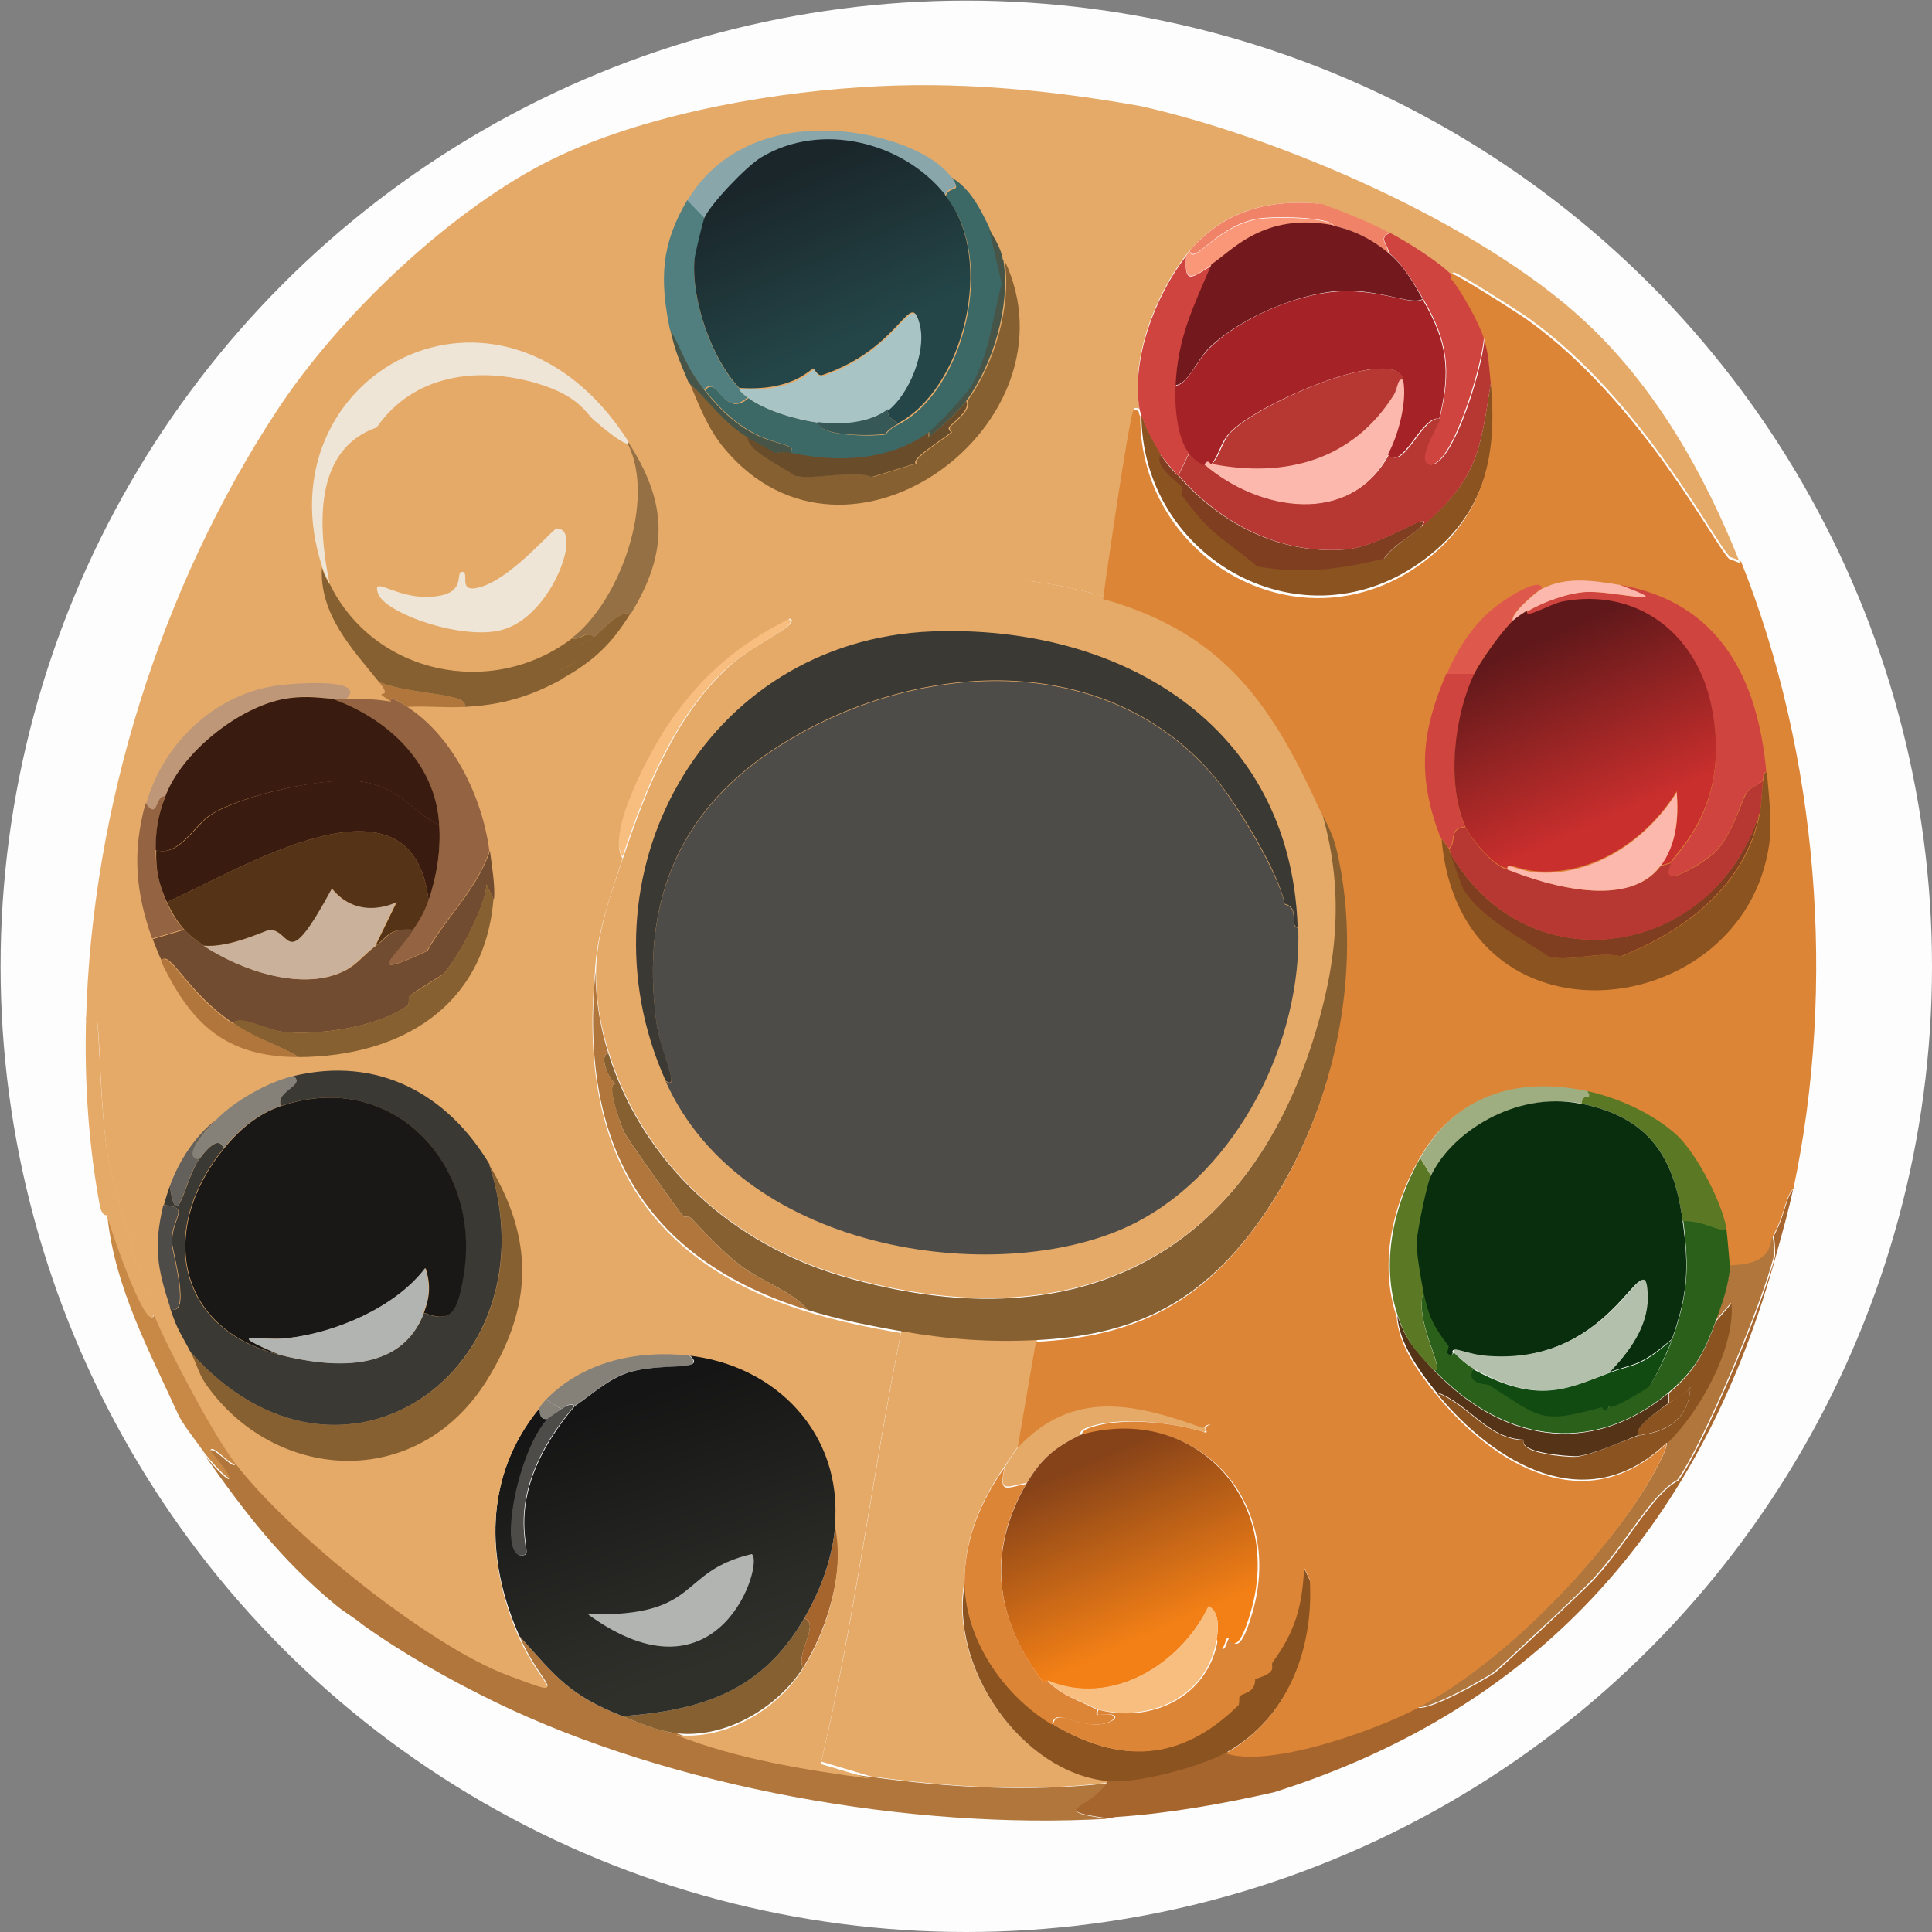 <?xml version="1.0" encoding="UTF-8"?><svg id="Capa_2" xmlns="http://www.w3.org/2000/svg" xmlns:xlink="http://www.w3.org/1999/xlink" viewBox="0 0 32.77 32.77"><rect x="0" y="0" width="32.77" height="32.77" fill="#808080" stroke="none"/><defs><style>.cls-1{fill:url(#Degradado_sin_nombre_33);}.cls-1,.cls-2,.cls-3,.cls-4,.cls-5,.cls-6,.cls-7,.cls-8,.cls-9,.cls-10,.cls-11,.cls-12,.cls-13,.cls-14,.cls-15,.cls-16,.cls-17,.cls-18,.cls-19,.cls-20,.cls-21,.cls-22,.cls-23,.cls-24,.cls-25,.cls-26,.cls-27,.cls-28,.cls-29,.cls-30,.cls-31,.cls-32,.cls-33,.cls-34,.cls-35,.cls-36,.cls-37,.cls-38,.cls-39,.cls-40,.cls-41,.cls-42,.cls-43,.cls-44,.cls-45,.cls-46,.cls-47,.cls-48,.cls-49{stroke-width:0px;}.cls-2{fill:url(#Degradado_sin_nombre_31);}.cls-3{fill:url(#Degradado_sin_nombre_32);}.cls-4{fill:url(#Degradado_sin_nombre_182);}.cls-5{fill:#f7be80;}.cls-6{fill:#fb9779;}.cls-7{fill:#553316;}.cls-8{fill:#517f7f;}.cls-9{fill:#4e4c49;}.cls-10{fill:#2a601a;}.cls-11{fill:#5b7825;}.cls-12{fill:#64615d;}.cls-13{fill:#465548;}.cls-14{fill:#89a6ab;}.cls-15{fill:#724c30;}.cls-16{fill:#73191d;}.cls-17{fill:#a52326;}.cls-18{fill:#3b3934;}.cls-19{fill:#3c6866;}.cls-20{fill:#391b10;}.cls-21{fill:#191817;}.cls-22{fill:#365957;}.cls-23{fill:#092e0d;}.cls-24{fill:#114b12;}.cls-25{fill:#c88946;}.cls-26{fill:#cab19b;}.cls-27{fill:#b0763c;}.cls-28{fill:#dd8536;}.cls-29{fill:#de594c;}.cls-30{fill:#a9c4c5;}.cls-31{fill:#be9779;}.cls-32{fill:#b1b4b0;}.cls-33{fill:#a7652e;}.cls-34{fill:#cf443f;}.cls-35{fill:#8b5320;}.cls-36{fill:#b73732;}.cls-37{fill:#b3c0ab;}.cls-38{fill:#9fae80;}.cls-39{fill:#858179;}.cls-40{fill:#876031;}.cls-41{fill:#946342;}.cls-42{fill:#947044;}.cls-43{fill:#fdfdfd;}.cls-44{fill:#7f3e1f;}.cls-45{fill:#e5aa68;}.cls-46{fill:#efe5d7;}.cls-47{fill:#fcb8ac;}.cls-48{fill:#f08367;}.cls-49{fill:#694d2a;}</style><linearGradient id="Degradado_sin_nombre_182" x1="10.49" y1="27.5" x2="12.82" y2="31.63" gradientTransform="translate(4.94 -5.12) rotate(9.9)" gradientUnits="userSpaceOnUse"><stop offset="0" stop-color="#151515"/><stop offset="1" stop-color="#30302b"/></linearGradient><linearGradient id="Degradado_sin_nombre_32" x1="18.38" y1="27.18" x2="20.11" y2="29.78" gradientTransform="translate(4.94 -5.12) rotate(9.9)" gradientUnits="userSpaceOnUse"><stop offset="0" stop-color="#864218"/><stop offset="1" stop-color="#f38016"/></linearGradient><linearGradient id="Degradado_sin_nombre_31" x1="9.7" y1="6.47" x2="11.36" y2="9.02" gradientTransform="translate(4.94 -5.12) rotate(9.9)" gradientUnits="userSpaceOnUse"><stop offset="0" stop-color="#1a262a"/><stop offset="1" stop-color="#244648"/></linearGradient><linearGradient id="Degradado_sin_nombre_33" x1="23.53" y1="12.11" x2="25.35" y2="14.85" gradientTransform="translate(4.94 -5.12) rotate(9.9)" gradientUnits="userSpaceOnUse"><stop offset="0" stop-color="#60181a"/><stop offset="1" stop-color="#c92f2d"/></linearGradient></defs><g id="Capa_1-2"><circle class="cls-43" cx="16.39" cy="16.39" r="16.38"/><path class="cls-27" d="m4,24.8c.9,1.17,3.27,3.09,4.63,3.6,1.11.42.56.23.18-.65.63.7.84,1,1.75,1.36.3.12.6.25.92.29,1.05.42,2.18.59,3.29.74,1.32.18,2.67.26,4,.11-.27.43-1.01.46.02.6-3.33.19-7.38-.52-10.39-1.98-.78-.38-1.56-.82-2.26-1.32-.14-.12-.31-.21-.45-.33-.92-.76-1.55-1.58-2.22-2.54.46.56.6.54.09-.05.02-.17.44.37.43.18Z"/><path class="cls-33" d="m30.42,20.15c-.08.37-.18.73-.28,1.09-1.24,4.56-3.98,7.72-8.53,9.16-.89.2-1.78.36-2.69.42-.03,0-.06.02-.13.02-1.03-.14-.3-.16-.02-.6v-.04c.51.05,1.59-.24,2.04-.49.74.25,2.5-.38,3.22-.75.18.09,1.21-.5,1.33-.59.09-.07,1.53-1.42,1.67-1.57.6-.65.98-1.44,1.44-1.69.43-.59,1.47-3.08,1.64-3.81,0-.02,0-.29-.03-.32.23-.44.2-.68.36-.83Z"/><path class="cls-25" d="m2.62,22.27c.23.58,1,2.03,1.38,2.52,0,.19-.42-.35-.43-.18.5.59.37.61-.09.05-.14-.2-.32-.42-.44-.63-.5-1.1-1.1-2.2-1.22-3.42.12.4.71,2.1.81,1.66Z"/><path class="cls-45" d="m17.27,24.53s-.17.25-.23.34c-.41.59-.68,1.22-.68,1.95-.28,1.43.95,3.23,2.41,3.38v.04c-1.34.16-2.68.07-4-.11l-.84-.25c.57-2.4.87-4.88,1.36-7.31.81.14,1.48.19,2.3.15l-.31,1.8Z"/><path class="cls-40" d="m13.62,28.29c-.44.68-1.31,1.2-2.14,1.11-.33-.04-.62-.17-.92-.29,1.34-.1,2.37-.43,3.08-1.66.28.09-.15.6-.02.84Z"/><path class="cls-27" d="m24.02,28.97c1.37-.71,2.88-2.24,3.74-3.51.14-.2.54-.86.51-.99.54-.52,1.15-1.6,1.09-2.37l-.27.31c.12-.33.23-.58.25-.97.73,0,.66-.37.72-.47.03.04.03.31.03.32-.17.74-1.21,3.23-1.64,3.81-.46.26-.84,1.04-1.44,1.69-.13.15-1.58,1.5-1.67,1.57-.12.09-1.15.68-1.33.59Z"/><path class="cls-45" d="m2.62,22.27c-.1.44-.69-1.26-.81-1.66,0,0-.06.03-.11-.12-.2-1.07-.27-2.14-.24-3.23.07,0,.13-.11.17-.03.06.1.06,1.62.21,2.44.08.43.6,2.19.77,2.61Z"/><path class="cls-45" d="m22.43,3.46c-.89-.09-1.66.1-2.25.79-.02.02-.04.05-.06.07-.52.67-.95,1.76-.79,2.61-.03,0-.07-.02-.09,0-.08.19-.44,2.66-.51,3.19-.42-.12-.87-.22-1.31-.27l1.36-7.31c1.25.16,2.47.46,3.64.91Z"/><path class="cls-40" d="m17.59,22.73c-.82.04-1.49-.01-2.3-.15-.53-.09-1.07-.2-1.59-.36-.25-.31-.77-.48-1.12-.74-.31-.23-.6-.55-.87-.83-.02-.02-.11,0-.12-.02-.09-.1-.94-1.3-1-1.42-.08-.17-.32-.85-.15-.83-.14-.09-.28-.51-.12-.51.59,1.87,2.1,3.23,3.97,3.78,3.84,1.12,6.83-.23,8.01-4.12.41-1.37.49-2.57.05-3.94.16.35.27.46.38.97.44,2.14-.2,4.65-1.53,6.37-.97,1.24-2.06,1.72-3.61,1.8Z"/><path class="cls-27" d="m10.32,17.87c-.16,0-.02.41.12.51-.16-.03.07.66.15.83.06.12.91,1.32,1,1.42.02.02.11,0,.12.02.27.28.56.6.87.83.35.26.87.43,1.12.74-2.82-.87-3.87-2.87-3.6-5.74,0,.46.08.95.22,1.39Z"/><path class="cls-33" d="m13.62,28.29c-.13-.25.3-.75.02-.84.29-.5.48-1.02.53-1.6.17.78-.13,1.77-.55,2.44Z"/><path class="cls-39" d="m11.67,22.97c.37.33-.46.12-1.05.32-.32.11-.6.38-.88.56-.01,0-.01-.1-.22.05l-.27-.17c.63-.65,1.54-.85,2.41-.76Z"/><path class="cls-39" d="m9.52,23.9s-.23.16-.24.17c-.12,0-.14-.08-.14-.19,0,0,0-.03.11-.15l.27.17Z"/><path class="cls-4" d="m14.17,25.85c-.05.58-.24,1.1-.53,1.6-.71,1.23-1.73,1.56-3.08,1.66-.91-.36-1.12-.66-1.75-1.36-.58-1.3-.6-2.73.34-3.87,0,.11.01.2.14.19-.54.61-.86,2.48-.38,2.3.13-.05-.44-1.01.84-2.52.28-.19.56-.45.88-.56.59-.2,1.42,0,1.05-.32,1.51.16,2.64,1.34,2.5,2.89Z"/><path class="cls-32" d="m12.75,26.36c.22.12-.53,2.66-2.78,1.02,1.95.05,1.5-.72,2.78-1.02Z"/><path class="cls-9" d="m9.74,23.85c-1.28,1.5-.71,2.47-.84,2.52-.48.18-.16-1.69.38-2.3,0-.01.2-.14.24-.17.21-.14.21-.04.22-.05Z"/><path class="cls-35" d="m28.27,24.47c-1.35,1.3-2.92.36-3.91-.85.54.19.86.79,1.49.81-.1.22.72.29.88.28.25-.02.8-.27,1.06-.36.06-.02.85-.04.88-.82-.09.13-.24.19-.36.27v-.17c.43-.37.59-.66.79-1.21l.27-.31c.06.77-.55,1.85-1.09,2.37Z"/><path class="cls-7" d="m24.31,23.23c1.14,1.21,2.64,1.51,3.99.4v.17c-.12.09-.6.42-.51.54-.25.1-.81.35-1.06.36-.16,0-.98-.06-.88-.28-.63-.02-.94-.62-1.49-.81-.29-.36-.63-.83-.66-1.3.14.42.31.59.6.91Z"/><path class="cls-5" d="m13.34,10.49c.33.07-.57.44-.99.82-.91.83-1.41,2.08-1.79,3.22-.3-.45.5-1.89.84-2.37.54-.76,1.12-1.24,1.94-1.67Z"/><path class="cls-45" d="m17.43,9.85c.44.05.88.15,1.31.27,1.95.55,2.81,1.67,3.62,3.46.44,1.37.36,2.58-.05,3.94-1.18,3.89-4.17,5.23-8.01,4.12-1.87-.54-3.38-1.9-3.97-3.78-.14-.44-.23-.93-.22-1.39.01-.64.26-1.34.47-1.95.38-1.14.88-2.39,1.79-3.22.41-.38,1.32-.75.99-.82.5-.26.99-.48,1.56-.57.46-.08,2.08-.12,2.53-.07Z"/><path class="cls-9" d="m22.02,15.73c.07,1.91-1.01,4.11-2.76,5.01-2.18,1.12-6.64.57-7.97-2.4.27.19-.1-.52-.16-1.02-.25-1.94.33-3.49,1.96-4.58,2.26-1.51,5.58-1.8,7.49.42.36.42,1.11,1.65,1.21,2.18.27.07.06.38.23.4Z"/><path class="cls-18" d="m22.02,15.73c-.17-.02.05-.33-.23-.4-.09-.53-.84-1.75-1.21-2.18-1.91-2.22-5.23-1.93-7.49-.42-1.63,1.09-2.21,2.64-1.96,4.58.06.5.43,1.21.16,1.02-1.55-3.45.64-7.47,4.52-7.62,3.19-.12,6.08,1.58,6.2,5.01Z"/><path class="cls-35" d="m22.24,26.84c.05,1.14-.4,2.3-1.43,2.88-.45.25-1.53.54-2.03.49-1.46-.15-2.69-1.94-2.41-3.38,0,.98.66,1.92,1.48,2.41,1.15.69,2.17.63,3.14-.32.02-.02,0-.14.03-.16.06-.06.26-.06.26-.29.42-.13.24-.2.3-.29.38-.52.5-.95.53-1.6l.12.25Z"/><path class="cls-28" d="m17.42,25.15c-.71,1.18-.53,2.32.28,3.39.02-.01.04-.04.07-.03.23.25.55.34.84.49,0,0-.03.07,0,.09.47-.07.29.17-.03.16-.44,0-.67-.28-.74,0-.82-.49-1.47-1.44-1.48-2.41,0-.73.27-1.37.68-1.95-.11.47.04.34.37.28Z"/><path class="cls-45" d="m20.42,24.2s.06.07,0,.09c-.54-.17-1.5-.28-2.02-.06-.09.04-.08.11-.08.11-.43.22-.65.39-.9.81-.34.06-.49.19-.37-.28.06-.09.2-.31.23-.34.94-1,1.99-.76,3.14-.34Z"/><path class="cls-28" d="m22.24,26.84l-.12-.25c-.03.65-.15,1.08-.53,1.6-.06.08.12.16-.3.29,0,.24-.2.23-.26.29-.02.02,0,.14-.03.16-.97.95-1.99,1-3.14.32.07-.27.3,0,.74,0,.32,0,.5-.23.03-.16-.03-.02,0-.08,0-.09.91.24,1.88-.23,2.03-1.21.11.39.14.02.19,0,.04-.02.15.42.4-.46.54-1.91-.99-3.52-2.9-2.98,0,0-.01-.07.08-.11.52-.22,1.48-.12,2.02.06.05-.01-.03-.08,0-.09,0,0,.07-.07.16-.06.55.09,1.61,1.61,1.66,2.7Z"/><path class="cls-3" d="m20.64,27.78c.03-.17.04-.44-.14-.53-.48.99-1.65,1.71-2.73,1.26-.03-.01-.05.02-.07.03-.81-1.06-.98-2.2-.28-3.39.25-.42.48-.6.9-.81,1.91-.55,3.45,1.07,2.9,2.98-.25.88-.36.44-.4.46-.05.03-.08.4-.19,0Z"/><path class="cls-5" d="m20.64,27.78c-.14.98-1.12,1.45-2.03,1.21-.29-.15-.62-.23-.84-.49,1.08.46,2.26-.27,2.73-1.26.18.09.17.36.14.53Z"/><path class="cls-35" d="m19.36,7.02c.04.17.24.54.34.69-.14.17.35.52.37.55.01.02-.03.11-.02.12.51.71.69.71,1.29,1.22.77.13,1.37.05,2.14-.13.17-.23.41-.35.62-.53.98-.84,1-1.26,1.2-2.54.13,1.23-.08,2.29-1.13,3.08-2.05,1.55-4.82,0-4.81-2.47Z"/><path class="cls-44" d="m19.98,8.06c.71.82,1.73,1.35,2.84,1.26.63-.05,1.56-.75,1.27-.37-.21.18-.45.29-.62.53-.77.18-1.36.26-2.14.13-.59-.5-.78-.51-1.29-1.22-.01-.02.03-.11.02-.12-.02-.03-.51-.38-.37-.55.08.12.18.24.28.34Z"/><path class="cls-10" d="m29.29,20.8c.01.06.06.61.06.64-.03.39-.13.64-.25.97-.2.55-.36.84-.8,1.21-1.34,1.11-2.85.81-3.99-.4.27.14-.37-.87-.15-1.34.09.43.16.6.43.94.01.02-.03.11-.02.12.07.08.08,0,.09,0,.09.09.22.21.33.27-.12.25.25.25.27.26.89.56.86.66,1.92.38.01,0,.06.16.14-.06-.11.22.63-.26.66-.29.09-.1.34-.64.39-.8.27-.77.28-1.2.18-2,.43,0,.69.26.75.09Z"/><path class="cls-11" d="m24.28,19.97c-.06.13-.22.91-.23,1.08-.01.19.06.64.11.84-.22.47.42,1.48.15,1.34-.3-.31-.46-.49-.6-.91-.3-.9-.07-1.88.38-2.68l.2.33Z"/><path class="cls-11" d="m29.29,20.8c-.05.17-.31-.09-.75-.09-.14-1.09-.58-1.76-1.72-1.99,0-.22.22,0,.08-.24.54.11,1.17.39,1.58.78.32.31.73,1.1.81,1.54Z"/><path class="cls-38" d="m26.91,18.48c.14.23-.08.02-.08.24-1.1-.22-2.21.5-2.54,1.25l-.2-.33c.61-1.08,1.65-1.4,2.82-1.16Z"/><path class="cls-23" d="m26.82,18.72c1.14.23,1.58.9,1.72,1.99.11.8.09,1.23-.18,2-.56.49-.66.41-1.07.57.33-.34.65-.76.64-1.26-.02-1.1-.5,1.14-2.69.99-.38-.03-.64-.2-.6-.06,0,0-.02.08-.09,0-.01-.01.03-.11.02-.12-.27-.35-.34-.51-.43-.94-.04-.21-.12-.65-.11-.84.01-.17.17-.95.23-1.08.33-.75,1.44-1.47,2.54-1.25Z"/><path class="cls-37" d="m27.3,23.28c-.71.28-1.22.55-2.31-.07-.11-.06-.24-.18-.33-.27-.04-.13.22.04.6.06,2.19.15,2.67-2.09,2.69-.99,0,.5-.32.92-.64,1.26Z"/><path class="cls-24" d="m24.98,23.22c1.1.61,1.6.34,2.31.07.42-.16.52-.08,1.07-.57-.06.16-.3.7-.39.8-.03.03-.78.5-.66.29-.08.22-.13.06-.14.06-1.06.29-1.03.18-1.92-.38-.02-.01-.39-.01-.27-.26Z"/><path class="cls-35" d="m27.79,24.34c-.09-.13.39-.45.52-.54.12-.09.27-.15.36-.27-.03.78-.82.79-.88.82Z"/><path class="cls-45" d="m29.53,9.52c-.07-.03-.17-.07-.18-.07-.24-.2-1.48-2.67-3.43-4.06-.14-.1-1.19-.77-1.26-.77-.03,0-.03.05-.03.08-.22-.24-.76-.57-1.06-.73-.37-.2-.75-.34-1.14-.49-1.18-.45-2.39-.75-3.64-.91l-1.36,7.31c-.45-.05-2.07,0-2.53.07-.56.09-1.06.31-1.56.57-.82.42-1.4.91-1.94,1.67-.34.48-1.13,1.92-.84,2.37-.2.61-.45,1.3-.47,1.95-.27,2.87.78,4.87,3.6,5.74.52.16,1.05.27,1.59.36-.49,2.43-.79,4.9-1.36,7.31l.84.25c-1.11-.15-2.25-.33-3.29-.74.83.09,1.7-.42,2.14-1.11.43-.67.72-1.66.55-2.44.14-1.55-.99-2.73-2.5-2.89-.88-.09-1.78.11-2.41.76-.11.12-.1.14-.11.15-.93,1.14-.91,2.57-.34,3.87.39.88.93,1.06-.18.65-1.36-.51-3.74-2.43-4.63-3.6-.38-.49-1.14-1.94-1.38-2.52-.17-.42-.69-2.18-.77-2.61-.15-.83-.14-2.34-.21-2.44-.05-.08-.1.02-.17.03.1-3.58,1.26-7.31,3.24-10.32,1.03-1.57,2.85-3.31,4.51-4.18,1.52-.79,3.67-1.19,5.38-1.3,1.6-.11,3.19.04,4.76.32,2.37.53,5.74,1.99,7.52,3.64,1.2,1.11,2.04,2.59,2.64,4.1Z"/><path class="cls-40" d="m3.23,22.93c2.55,2.88,6.2.29,5.07-3.17.75,1.26.75,2.37-.04,3.65-1.19,1.91-3.63,1.72-4.78.05-.11-.16-.16-.37-.25-.53Z"/><path class="cls-40" d="m11.68,6.48c.36.32.58.68,1.02.94,0,.22.58.49.8.65.32.07.99-.12,1.31.02l.74-.23c-.09-.08.54-.46.6-.53,0,0-.06-.05-.03-.09.09-.1.36-.28.29-.44.46-.63.75-1.61.63-2.38,1.3,2.75-2.66,5.71-4.76,3.18-.28-.34-.42-.72-.59-1.12Z"/><path class="cls-27" d="m7.88,11.99c-.33.02-.65-.02-.97,0-.39-.26-.26-.09-.28-.09-.39-.26.09.02-.2-.33.6.23,1.54.18,1.45.42Z"/><path class="cls-18" d="m8.3,19.76c1.12,3.46-2.52,6.05-5.07,3.17-.16-.31-.22-.36-.34-.73.37.16.03-1,.03-1.12-.01-.43.33-.6-.14-.64.02-.08.07-.24.1-.32.13.84.24-.09.5-.46.08-.11.33-.43.41-.18-1.11,1.36-.82,3.06.95,3.5.86.21,2.06.33,2.45-.71.44.17.56.02.67-.67.3-1.85-1.2-3.48-3.1-2.84-.09-.27.42-.34.22-.51,1.43-.34,2.61.3,3.33,1.51Z"/><path class="cls-39" d="m4.76,18.76c-.39.13-.71.4-.97.72-.08-.25-.33.07-.41.18-.31,0,.06-.43.29-.67.31-.32.88-.64,1.31-.74.21.17-.3.24-.22.51Z"/><path class="cls-9" d="m2.89,22.19c-.22-.68-.29-1.03-.12-1.75.48.04.13.2.14.64,0,.12.34,1.28-.03,1.12Z"/><path class="cls-12" d="m3.38,19.66c-.27.37-.37,1.3-.5.46.15-.42.43-.86.79-1.13-.23.23-.59.66-.29.67Z"/><path class="cls-21" d="m7.19,22.27c.1-.27.12-.47.03-.76-.51.67-1.54,1.11-2.36,1.19-.44.05-1.11-.15-.11.28-1.77-.44-2.06-2.14-.95-3.5.26-.32.58-.59.97-.72,1.89-.64,3.39.99,3.1,2.84-.11.68-.22.84-.67.67Z"/><path class="cls-32" d="m7.19,22.27c-.39,1.04-1.59.93-2.45.71-1-.43-.33-.23.11-.28.83-.09,1.85-.52,2.36-1.19.09.29.08.48-.03.76Z"/><path class="cls-49" d="m12.7,7.42c.15.09.3.16.44.25.07.02.13-.03.27,0,.78.17,1.66.14,2.34-.35v.09c.17-.12.53-.46.64-.61.07.16-.2.34-.29.44-.03.04.03.09.03.09-.06.07-.69.45-.6.53l-.74.23c-.31-.13-.99.06-1.31-.02-.21-.16-.8-.42-.8-.65Z"/><path class="cls-19" d="m16.78,3.87l.22.95c-.18.69-.2,1.14-.51,1.73-.1.16-.57.67-.73.78-.68.49-1.56.52-2.34.35,0-.03.02-.07,0-.09-.23-.13-.76-.09-1.46-.97.22-.27.32.5.74.13.3.22.82.37,1.19.42-.01.25,1.01.23,1.13.2.01,0,.05-.09.22-.17,1.11-.57,1.68-2.79.8-3.87.06-.2.3-.03.1-.32.33.2.49.54.65.87Z"/><path class="cls-8" d="m11.95,3.7s-.16.65-.17.71c-.06.67.29,1.69.76,2.18,0,0-.02.03.14.15-.42.37-.51-.4-.74-.13-.32-.41-.36-.61-.58-1.03-.17-.85-.15-1.43.3-2.19l.29.3Z"/><path class="cls-14" d="m16.13,2.99c.2.29-.03.12-.1.32-.73-.9-2.11-1.24-3.12-.63-.25.15-.85.78-.96,1.02l-.29-.3c1.12-1.87,3.95-1.15,4.47-.4Z"/><path class="cls-13" d="m17.02,4.42c.12.77-.17,1.75-.63,2.38-.11.15-.47.49-.63.61v-.09c.15-.11.62-.62.72-.78.31-.58.33-1.04.51-1.73l-.22-.95c.09.18.21.34.24.55Z"/><path class="cls-13" d="m11.95,6.62c.7.89,1.23.84,1.46.97.03.02.01.06,0,.09-.15-.03-.21.01-.27,0-.14-.09-.3-.16-.44-.25-.44-.26-.66-.62-1.02-.94-.14-.34-.23-.52-.31-.9.23.42.26.62.58,1.03Z"/><path class="cls-2" d="m16.03,3.31c.88,1.08.3,3.3-.8,3.87-.11-.08-.18-.1-.17-.24.35-.27.63-.97.54-1.41-.15-.7-.29.37-1.65.83-.08.03-.14-.11-.15-.11-.07.01-.35.39-1.26.33-.47-.49-.82-1.51-.76-2.18,0-.06.15-.68.17-.71.11-.24.71-.87.96-1.02,1.01-.61,2.4-.27,3.12.63Z"/><path class="cls-30" d="m15.06,6.95c-.31.24-.81.27-1.18.22-.37-.05-.89-.2-1.19-.42-.16-.12-.14-.14-.14-.15.92.06,1.2-.32,1.26-.33,0,0,.07.14.15.11,1.36-.47,1.5-1.53,1.65-.83.09.44-.19,1.13-.54,1.41Z"/><path class="cls-22" d="m15.23,7.19c-.17.09-.21.17-.22.17-.12.03-1.14.06-1.13-.2.37.05.87.02,1.18-.22-.01.14.06.16.17.24Z"/><path class="cls-15" d="m8.37,15.25l-.12-.25c0,.36-.5,1.28-.73,1.52-.02.02-.42.25-.57.37-.02.01-.01.15-.03.16-.49.37-1.53.52-2.13.45-.28-.03-.7-.28-.84-.15-.77-.51-1.07-1.25-1.21-1.06-.06-.12-.1-.24-.15-.36l.54-.16c.1.11.21.19.33.27.63.42,1.69.79,2.4.42.2-.1.34-.29.52-.42.21-.14.2-.3.64-.27-.25.42-.91.89.23.36.3-.55.85-1.05,1.06-1.7.03.24.09.59.07.81Z"/><path class="cls-41" d="m6.91,11.99c.78.51,1.27,1.53,1.39,2.44-.2.64-.76,1.15-1.06,1.7-1.14.53-.48.06-.23-.36.1-.16.2-.33.26-.5.14-.41.21-.85.18-1.28-.07-1.05-.88-1.81-1.82-2.14.09,0,.16,0,.25,0,.24,0,.51.01.75.05.02,0-.11-.16.28.09Z"/><path class="cls-40" d="m8.37,15.25c-.15,1.83-1.58,2.67-3.3,2.68-.42-.25-.65-.26-1.12-.58.14-.14.56.11.84.15.6.07,1.63-.08,2.13-.45.02-.01,0-.15.03-.16.15-.11.55-.34.57-.37.23-.24.72-1.16.73-1.52l.12.25Z"/><path class="cls-31" d="m5.88,11.85c-.09,0-.16,0-.25,0-.12,0-.41-.07-.78,0-.79.13-1.77.92-2.05,1.67-.15-.03-.1.42-.32.11.28-.99,1.11-1.81,2.14-1.99.27-.05,1.65-.16,1.25.22Z"/><path class="cls-41" d="m2.8,13.51c-.12.32-.15.57-.16.9,0,.34.05.57.18.88.08.18.16.33.3.47l-.54.16c-.28-.79-.34-1.47-.11-2.3.21.31.17-.14.32-.11Z"/><path class="cls-27" d="m3.95,17.35c.48.31.7.33,1.12.58-1.23,0-1.83-.55-2.34-1.63.14-.2.44.55,1.21,1.06Z"/><path class="cls-26" d="m6.37,16.04c-.18.13-.32.31-.52.42-.71.37-1.77,0-2.4-.42.45.04,1.07-.27,1.12-.27.38.01.26.75,1.05-.7.46.57,1.06.19,1.1.23l-.36.74Z"/><path class="cls-7" d="m7.27,15.27c-.06.18-.16.35-.26.5-.44-.03-.43.13-.64.27l.36-.74s-.64.34-1.1-.23c-.79,1.46-.67.72-1.05.7-.06,0-.67.31-1.12.27-.12-.08-.23-.16-.33-.27-.13-.14-.22-.3-.3-.47,1.24-.54,4.16-2.39,4.44-.03Z"/><path class="cls-20" d="m5.63,11.85c.94.33,1.76,1.09,1.82,2.14-.42-.17-.6-.59-1.25-.72-.61-.12-2.1.21-2.63.55-.27.17-.54.72-.93.6,0-.33.04-.59.16-.9.27-.75,1.26-1.54,2.05-1.67.37-.06.66,0,.78,0Z"/><path class="cls-20" d="m7.45,13.99c.03.43-.04.87-.18,1.28-.28-2.36-3.2-.51-4.44.03-.14-.31-.19-.54-.18-.88.39.12.66-.43.93-.6.53-.34,2.02-.68,2.63-.55.65.13.83.56,1.25.72Z"/><path class="cls-46" d="m10.66,7.49v.04c-.11,0-.44-.28-.57-.39-.16-.13-.25-.42-.99-.64-.99-.29-2.09-.15-2.71.75-1.09.38-.99,1.72-.8,2.65-.05-.11-.08-.15-.12-.27-1.08-3.26,3.02-5.53,5.19-2.14Z"/><path class="cls-40" d="m5.59,9.9c.75,1.54,2.75,1.96,4.11.93.16.04.24-.15.38-.02-.08.07-.25.1-.28.14.13.45-.54.33-.27.57-.54.3-1.03.44-1.65.47.09-.24-.85-.19-1.45-.42-.47-.58-1.01-1.15-.97-1.94.04.13.07.17.12.27Z"/><path class="cls-42" d="m10.69,10.41c-.18-.06-.45.25-.62.4-.14-.13-.22.06-.38.02.82-.62,1.44-2.34.96-3.3v-.04c.67,1.03.7,1.86.05,2.92Z"/><path class="cls-40" d="m10.69,10.41c-.32.52-.63.81-1.17,1.11-.27-.24.4-.11.27-.57.03-.04.2-.07.28-.14.17-.15.44-.46.62-.4Z"/><path class="cls-46" d="m9.45,8.97c.43-.02-.06,1.43-.89,1.7-.65.22-2.04-.26-2.15-.61-.11-.34.37.18,1.07.04.43-.09.23-.42.37-.4.12.02-.1.37.29.26.54-.15,1.23-.99,1.31-1Z"/><path class="cls-34" d="m24.62,4.69c.16.17.47.74.55.98.02.36-.52,2.23-.91,2.21-.29-.02.12-.64.16-.78.2-.83.14-1.31-.28-2.03-.16-.27-.34-.58-.58-.78-.02-.16-.19-.25.02-.34.3.16.83.49,1.06.73Z"/><path class="cls-48" d="m23.57,3.95c-.2.09-.04.18-.02.34-.27-.22-.6-.39-.93-.46-.02-.15-1.07-.18-1.35-.11-.68.16-1.02.78-1.09.53.6-.69,1.37-.88,2.25-.79.39.15.77.29,1.14.49Z"/><path class="cls-36" d="m25.3,6.41c-.2,1.28-.23,1.7-1.2,2.54.29-.38-.64.32-1.27.37-1.11.09-2.13-.44-2.84-1.26l.19-.39c.13.19.25.2.26.21.91.78,2.46,1.05,3.12-.17.25.29.56-.66.87-.61-.03.13-.45.76-.16.78.4.02.94-1.85.91-2.21.1.29.09.45.12.74Z"/><path class="cls-34" d="m20.56,4.49c-.31.73-.57,1.23-.61,2.05-.02.33.03.86.22,1.14l-.19.39c-.09-.11-.2-.22-.28-.34-.1-.16-.3-.53-.34-.69,0,0,0,.02-.03-.09-.15-.85.27-1.94.79-2.61-.04.51.1.37.44.16Z"/><path class="cls-6" d="m22.62,3.83c-1.19-.24-1.74.45-2.06.66-.33.21-.48.35-.44-.16.02-.02.04-.05.06-.07.06.25.41-.37,1.09-.53.29-.07,1.34-.04,1.35.11Z"/><path class="cls-47" d="m23.81,6.45c.07.36-.09.93-.26,1.26-.65,1.23-2.2.96-3.12.17.08-.12.09-.03.13-.02,1.24.24,2.38-.06,3.08-1.17.08-.12.05-.3.17-.25Z"/><path class="cls-17" d="m24.41,7.1c-.31-.05-.62.9-.87.61.18-.33.33-.9.26-1.26-.11-.63-2.5.4-2.95.9-.15.16-.17.36-.3.52-.04,0-.05-.1-.13.02-.01-.01-.12-.03-.26-.21-.2-.27-.24-.81-.22-1.14.19,0,.37-.44.58-.64.55-.53,1.58-.97,2.34-.96.62,0,1.1.24,1.27.14.42.72.48,1.2.28,2.03Z"/><path class="cls-16" d="m22.62,3.83c.34.07.67.24.93.46.25.2.42.5.58.78-.17.11-.64-.13-1.27-.14-.76,0-1.79.44-2.34.96-.21.2-.38.64-.58.64.04-.82.3-1.32.61-2.05.32-.2.87-.89,2.06-.66Z"/><path class="cls-36" d="m23.81,6.45c-.11-.06-.09.12-.17.25-.7,1.11-1.84,1.41-3.08,1.17.14-.16.16-.36.3-.52.45-.5,2.83-1.53,2.95-.9Z"/><path class="cls-28" d="m29.53,9.52c1.31,3.28,1.62,7.19.89,10.64-.15.15-.12.39-.36.83-.05.1.01.46-.72.47,0-.03-.05-.58-.06-.64-.08-.44-.49-1.22-.81-1.54-.41-.39-1.04-.67-1.58-.78-1.17-.24-2.21.08-2.82,1.16-.46.8-.68,1.78-.38,2.68.03.47.37.94.66,1.3.99,1.22,2.56,2.15,3.91.85.03.12-.37.79-.51.99-.86,1.27-2.37,2.8-3.74,3.51-.71.37-2.48,1-3.22.75,1.03-.58,1.48-1.73,1.43-2.88-.05-1.09-1.12-2.61-1.66-2.7-.09-.01-.15.06-.16.06-1.16-.42-2.21-.66-3.14.34l.31-1.8c1.55-.08,2.64-.56,3.61-1.8,1.34-1.71,1.97-4.23,1.53-6.37-.1-.51-.22-.62-.38-.97-.82-1.79-1.67-2.91-3.62-3.46.07-.53.43-2.99.51-3.19.01-.03.06-.01.09,0,.02.1.03.08.03.09-.01,2.46,2.76,4.01,4.81,2.47,1.04-.79,1.26-1.84,1.13-3.08-.03-.29-.03-.45-.12-.74-.08-.24-.39-.81-.55-.98,0-.03,0-.08.03-.08.07,0,1.12.67,1.26.77,1.95,1.39,3.2,3.86,3.43,4.06,0,0,.11.04.18.07Z"/><path class="cls-35" d="m24.44,14.21s.13.18.14.19c0,.02.02.07.03.09.05.11.19.55.23.61.33.49,1,.81,1.43,1.12.32.11.84-.09,1.23,0,1.09-.43,2.12-1.21,2.35-2.42.03-.15.03-.41.06-.58.02-.03,0-.13.06-.12.03.37.09.85.04,1.21-.42,3.05-5.26,3.61-5.56-.1Z"/><path class="cls-44" d="m24.61,14.49c1.34,2.28,4.46,1.73,5.23-.69-.23,1.21-1.26,1.99-2.35,2.42-.39-.09-.91.11-1.23,0-.43-.3-1.11-.63-1.43-1.12-.04-.06-.18-.5-.23-.61Z"/><path class="cls-34" d="m29.96,13.1c-.07-.01-.04.08-.06.12-.07.12-.2.1-.3.26-.07.12-.22.68-.51.97-.12.12-1.02.73-.75.19.08-.16,1.06-.99.68-2.69-.27-1.21-1.27-1.96-2.51-1.73-.24.05-.67.33-.6.15.26-.17.71-.32,1.01-.33.44-.02,1.63.29.55-.12,1.7.29,2.35,1.6,2.49,3.18Z"/><path class="cls-34" d="m25.01,11.43c-.33.71-.48,1.86-.16,2.59-.3.03-.14.26-.28.37,0-.02-.13-.18-.14-.19-.39-1.02-.33-1.77.1-2.77h.47Z"/><path class="cls-29" d="m26.15,9.98c-.08.04-.58.46-.48.55-.18.16-.56.67-.66.9h-.47c.17-.4.41-.78.74-1.07.19-.17.85-.6.87-.38Z"/><path class="cls-47" d="m27.47,9.92c1.09.4-.11.1-.55.12-.3.01-.75.17-1.01.33-.09.06-.16.1-.24.17-.1-.09.4-.51.48-.55.42-.22.88-.14,1.32-.07Z"/><path class="cls-36" d="m29.84,13.8c-.77,2.43-3.89,2.97-5.23.69,0-.02-.02-.07-.03-.09.14-.11-.02-.35.28-.37.09.2.48.69.72.72.69.28,2.04.67,2.59-.06l.18-.05c-.27.54.64-.07.75-.19.28-.29.44-.85.51-.97.1-.17.23-.14.3-.26-.03.17-.03.43-.06.58Z"/><path class="cls-1" d="m28.34,14.63l-.18.05c.28-.37.32-.82.28-1.26-.49.8-1.39,1.42-2.35,1.36-.35-.02-.55-.18-.52-.05-.24-.03-.63-.52-.72-.72-.32-.73-.18-1.89.16-2.59.11-.22.48-.74.66-.9.08-.07.15-.11.24-.17-.08.18.36-.1.6-.15,1.24-.23,2.24.52,2.51,1.73.38,1.7-.6,2.53-.68,2.69Z"/><path class="cls-47" d="m28.16,14.69c-.54.73-1.89.34-2.59.06-.03-.14.17.03.52.05.96.06,1.86-.57,2.35-1.36.03.44,0,.89-.28,1.26Z"/></g></svg>